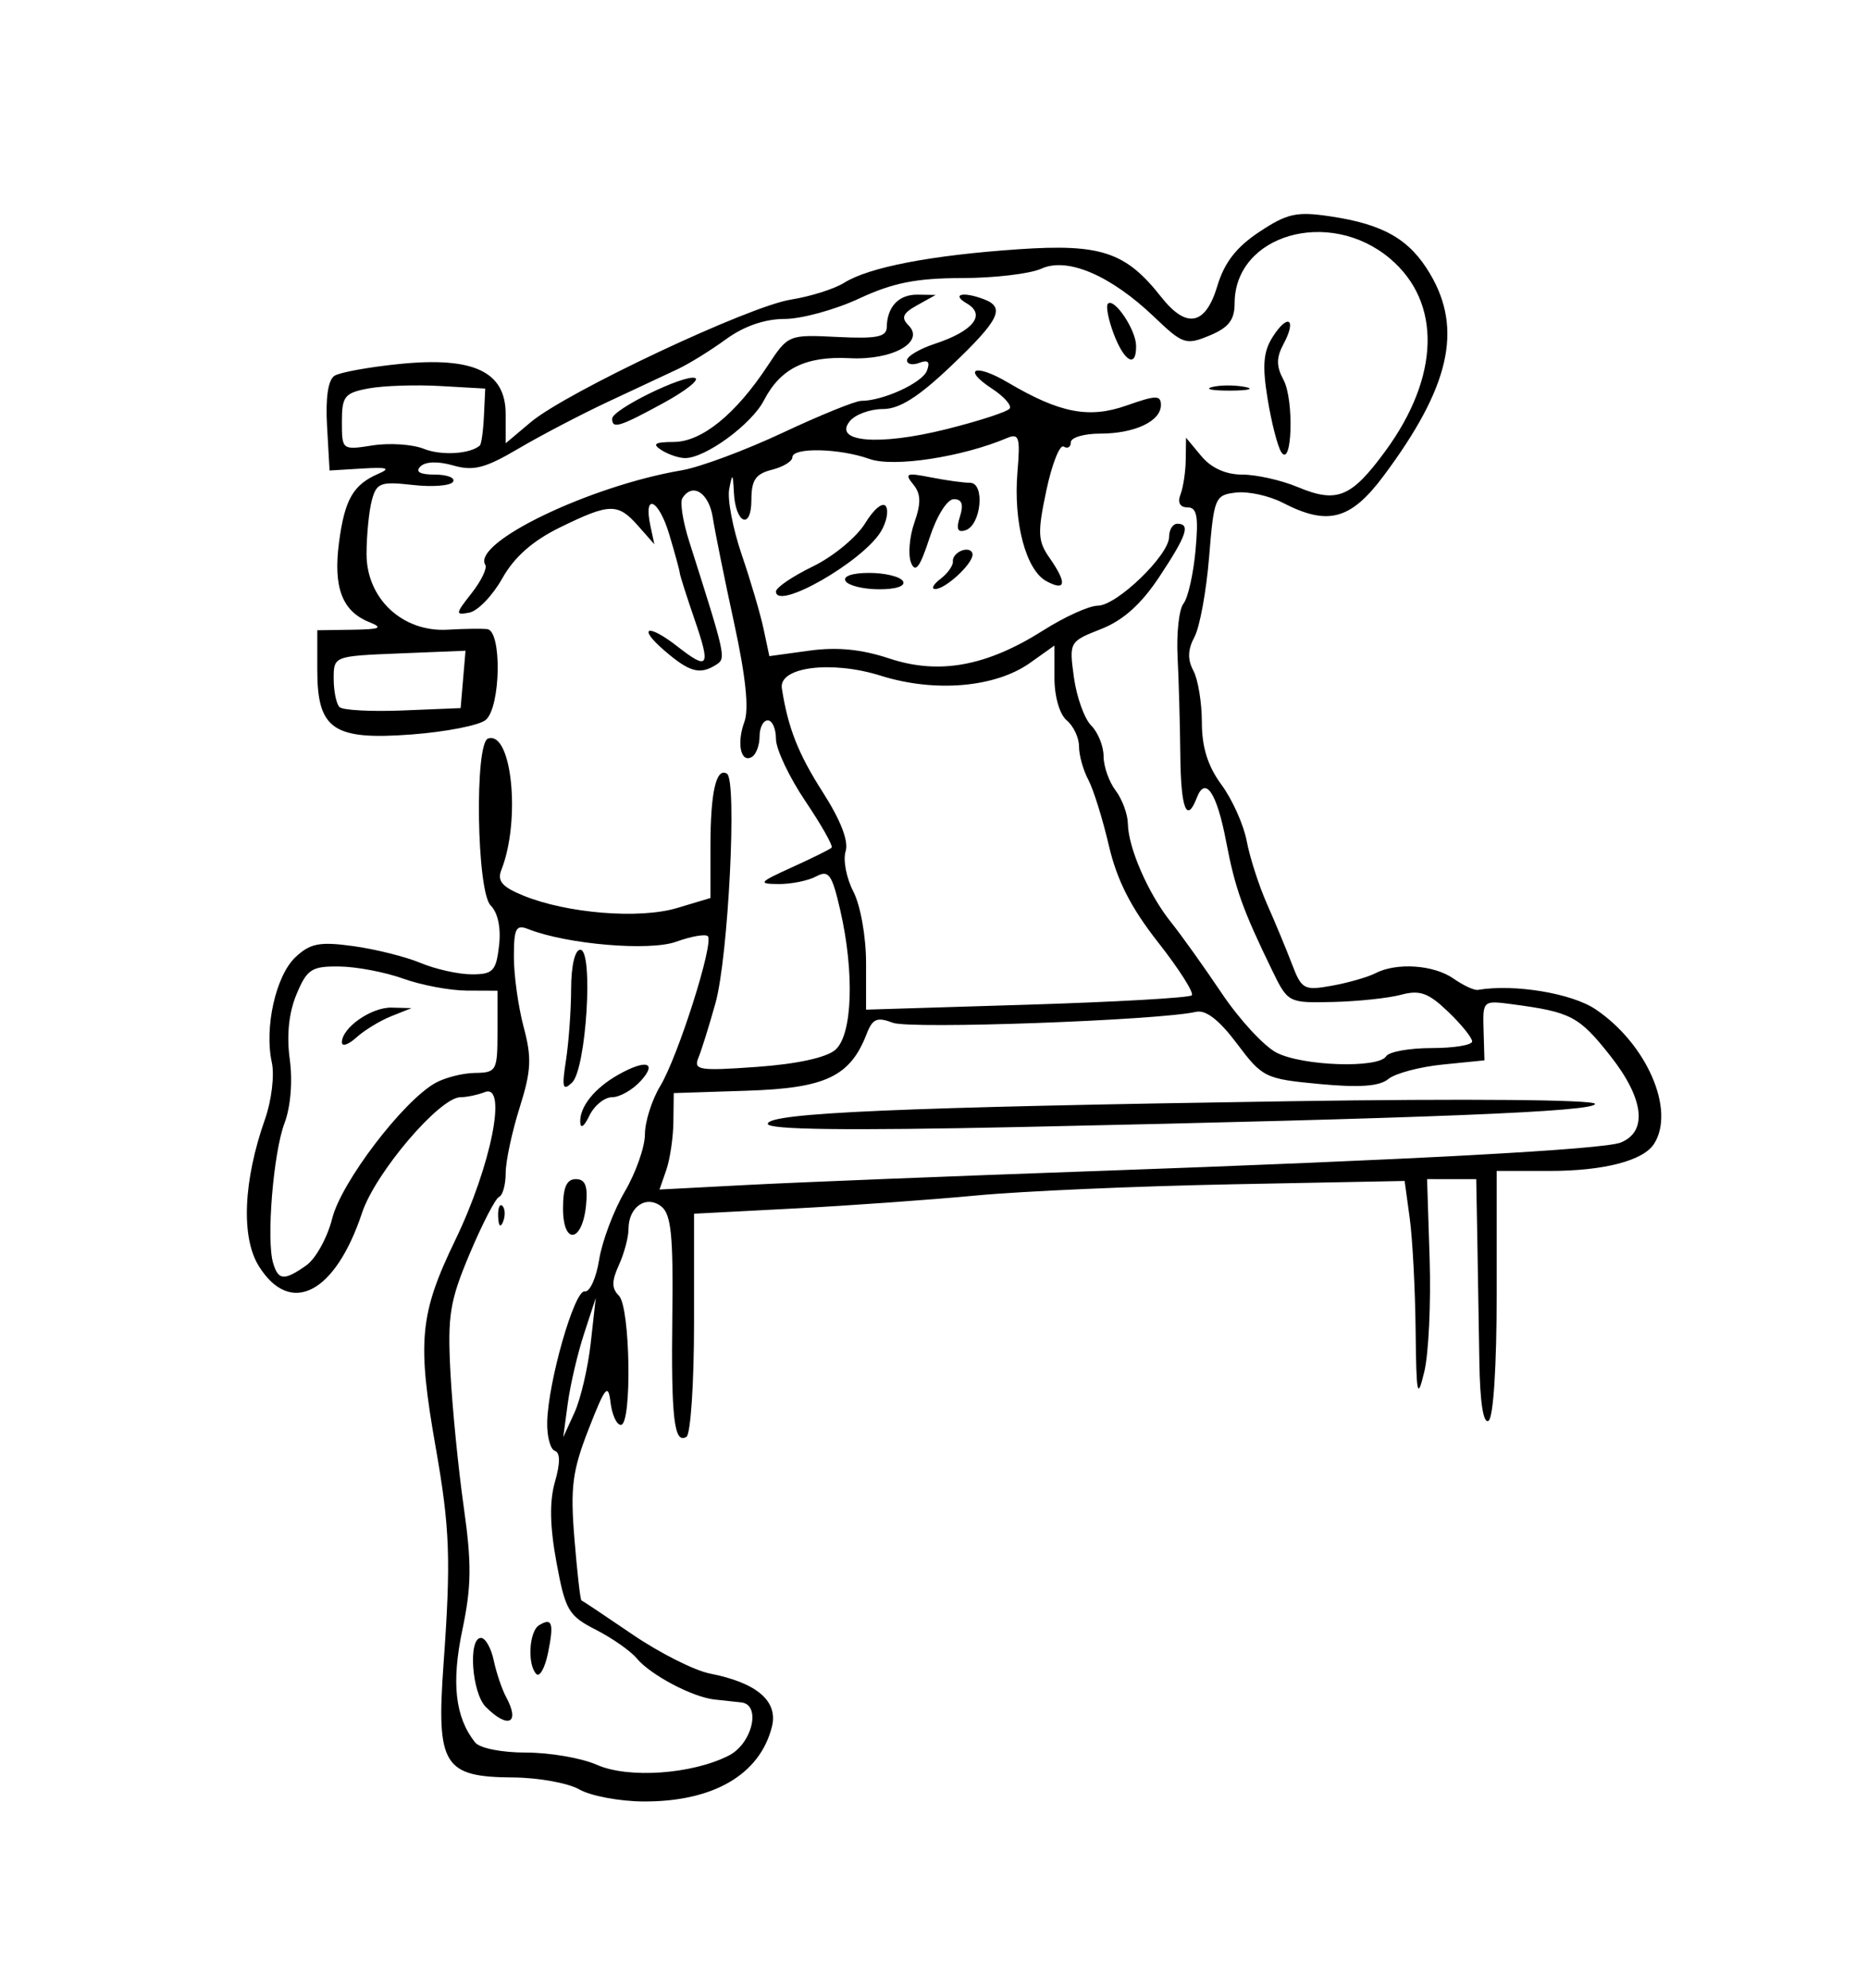 <?xml version="1.0" encoding="UTF-8" standalone="no"?>
<!-- Created with Inkscape (http://www.inkscape.org/) -->

<svg
   xmlns:dc="http://purl.org/dc/elements/1.1/"
   xmlns:cc="http://creativecommons.org/ns#"
   xmlns:rdf="http://www.w3.org/1999/02/22-rdf-syntax-ns#"
   xmlns:svg="http://www.w3.org/2000/svg"
   xmlns="http://www.w3.org/2000/svg"
   xmlns:xlink="http://www.w3.org/1999/xlink"
   xmlns:sodipodi="http://sodipodi.sourceforge.net/DTD/sodipodi-0.dtd"
   xmlns:inkscape="http://www.inkscape.org/namespaces/inkscape"
   width="360.621"
   height="383.654"
   id="svg2"
   version="1.1"
   inkscape:version="0.48.3.1 r9886"
   sodipodi:docname="Triceps-kickback-1.svg"
   inkscape:export-filename="/home/christian/Arbeitsfläche/Dropbox/Website/opentraining/cc_exercises/Triceps-kickback-1.png"
   inkscape:export-xdpi="199.63289"
   inkscape:export-ydpi="199.63289">
  <defs
     id="defs4">
    <filter
       inkscape:collect="always"
       id="filter5283"
       color-interpolation-filters="sRGB">
      <feGaussianBlur
         inkscape:collect="always"
         stdDeviation="10.212"
         id="feGaussianBlur5285" />
    </filter>
    <filter
       inkscape:collect="always"
       id="filter5427"
       x="-0.286"
       width="1.572"
       y="-0.286"
       height="1.572"
       color-interpolation-filters="sRGB">
      <feGaussianBlur
         inkscape:collect="always"
         stdDeviation="15.758"
         id="feGaussianBlur5429" />
    </filter>
    <radialGradient
       gradientUnits="userSpaceOnUse"
       gradientTransform="matrix(1,0,0,0.918,-19.286,-7.911)"
       r="209.566"
       fy="287.501"
       fx="398.111"
       cy="287.501"
       cx="398.111"
       id="radialGradient5255"
       xlink:href="#linearGradient5249"
       inkscape:collect="always" />
    <linearGradient
       id="linearGradient5249"
       inkscape:collect="always">
      <stop
         id="stop5251"
         offset="0"
         style="stop-color:#e3e3e3;stop-opacity:1;" />
      <stop
         id="stop5253"
         offset="1"
         style="stop-color:#e3e3e3;stop-opacity:0;" />
    </linearGradient>
  </defs>
  <sodipodi:namedview
     id="base"
     pagecolor="#ffffff"
     bordercolor="#666666"
     borderopacity="1.0"
     inkscape:pageopacity="0.0"
     inkscape:pageshadow="2"
     inkscape:zoom="0.98994949"
     inkscape:cx="285.39205"
     inkscape:cy="149.98275"
     inkscape:document-units="px"
     inkscape:current-layer="layer1"
     showgrid="false"
     showguides="true"
     inkscape:guide-bbox="true"
     fit-margin-top="0"
     fit-margin-left="0"
     fit-margin-right="0"
     fit-margin-bottom="0"
     inkscape:window-width="1615"
     inkscape:window-height="1026"
     inkscape:window-x="1431"
     inkscape:window-y="24"
     inkscape:window-maximized="1">
    <sodipodi:guide
       orientation="-0.707,0.707"
       position="-1659.516,619.159"
       id="guide2985" />
  </sodipodi:namedview>
  <g
     inkscape:label="Ebene 1"
     inkscape:groupmode="layer"
     id="layer1"
     transform="translate(-230.945,-262.153)">
    <g
       id="g5449"
       transform="matrix(1.054,0,0,1.259,-111.424,59.808)"
       style="fill:#ffffff;fill-opacity:1"
       inkscape:export-filename="/home/christian/Arbeitsfläche/Dropbox/Website/opentraining/cc_exercises/Bench-dips-1.png"
       inkscape:export-xdpi="214.51434"
       inkscape:export-ydpi="214.51434">
      <rect
         inkscape:export-ydpi="150"
         inkscape:export-xdpi="150"
         inkscape:export-filename="/home/christian/Dokumente/Code/workspace/OpenTraining/res/drawable/background.png"
         y="185.228"
         x="352.249"
         height="255.714"
         width="290"
         id="rect2987"
         style="fill:#ffffff;fill-opacity:1;stroke:none;filter:url(#filter5283)" />
      <path
         transform="matrix(1.607,0,0,0.774,-152.976,82.348)"
         d="m 467.143,292.005 c 0,36.49 -29.581,66.071 -66.071,66.071 -36.49,0 -66.071,-29.581 -66.071,-66.071 0,-36.49 29.581,-66.071 66.071,-66.071 36.49,0 66.071,29.581 66.071,66.071 z"
         sodipodi:ry="66.071426"
         sodipodi:rx="66.071426"
         sodipodi:cy="292.00504"
         sodipodi:cx="401.07144"
         id="path5317"
         style="fill:#ffffff;fill-opacity:1;stroke:none;filter:url(#filter5427)"
         sodipodi:type="arc" />
    </g>
    <path
       style="fill:#000000"
       d="m 342.8,607.534 c -2.174,-1.243 -7.934,-2.285 -12.8,-2.316 -13.436,-0.085 -14.834,-2.353 -13.437,-21.784 1.458,-20.276 1.242,-26.301 -1.504,-41.906 -3.612,-20.524 -3.119,-25.76 3.771,-40.017 6.914,-14.307 10.117,-30.258 5.738,-28.578 -1.42,0.545 -3.544,0.991 -4.719,0.991 -4.028,0 -16.437,14.57 -19.013,22.325 -5.169,15.562 -13.823,20.032 -19.916,10.287 -3.473,-5.555 -3.015,-16.478 1.193,-28.402 1.257,-3.561 1.846,-8.471 1.31,-10.911 -1.484,-6.756 0.779,-16.806 4.583,-20.352 2.854,-2.66 4.661,-3.002 11.157,-2.11 4.264,0.586 10.111,2.051 12.994,3.255 2.883,1.205 7.321,2.19 9.863,2.19 4.101,0 4.694,-0.621 5.265,-5.515 0.401,-3.436 -0.21,-6.369 -1.622,-7.781 -2.698,-2.698 -3.137,-31.335 -0.494,-32.216 4.592,-1.531 6.343,15.773 2.566,25.36 -0.841,2.134 0.134,3.278 4.218,4.948 8.428,3.447 22.435,4.58 29.701,2.403 l 6.443,-1.93 0,-9.898 c 0,-10.527 1.101,-15.384 3.194,-14.09 1.974,1.22 0.264,35.355 -2.217,44.254 -1.212,4.348 -2.696,9.1 -3.298,10.561 -0.987,2.394 0.121,2.568 11.286,1.77 7.721,-0.552 13.421,-1.792 15.147,-3.295 3.312,-2.885 3.727,-14.914 0.933,-27.019 -1.59,-6.888 -2.208,-7.747 -4.64,-6.445 -1.543,0.826 -4.809,1.486 -7.257,1.467 -4.045,-0.032 -3.807,-0.327 2.605,-3.236 3.881,-1.761 7.32,-3.464 7.642,-3.786 0.322,-0.322 -1.965,-4.37 -5.081,-8.997 -3.116,-4.627 -5.665,-10.023 -5.665,-11.991 0,-1.968 -0.712,-3.579 -1.581,-3.579 -0.87,0 -1.581,1.381 -1.581,3.069 0,1.688 -0.651,3.471 -1.446,3.963 -2.168,1.34 -3.028,-2.581 -1.482,-6.759 0.907,-2.451 0.249,-8.788 -1.97,-18.974 -1.832,-8.412 -3.692,-17.606 -4.133,-20.433 -0.754,-4.835 -3.949,-6.859 -5.884,-3.729 -0.479,0.776 0.115,4.511 1.321,8.301 7.09,22.278 7.157,22.585 5.221,23.815 -3.141,1.996 -5.136,1.458 -9.96,-2.692 -5.396,-4.64 -3.257,-5.313 2.521,-0.793 5.95,4.654 6.417,3.927 3.298,-5.139 -1.571,-4.566 -2.874,-8.657 -2.895,-9.092 -0.022,-0.435 -0.938,-3.791 -2.037,-7.459 -2.032,-6.782 -5.024,-8.126 -3.632,-1.631 l 0.762,3.556 -3.141,-3.558 c -3.907,-4.426 -5.472,-4.392 -15.103,0.326 -5.26,2.577 -8.806,5.711 -11.111,9.819 -1.862,3.319 -4.72,6.292 -6.352,6.606 -2.758,0.531 -2.729,0.269 0.417,-3.73 1.861,-2.366 3.057,-4.829 2.658,-5.475 -2.641,-4.274 20.155,-15.249 37.926,-18.259 3.479,-0.589 12.236,-3.845 19.461,-7.236 7.225,-3.391 14.056,-6.165 15.181,-6.165 4.217,0 11.783,-3.472 12.685,-5.821 0.657,-1.711 0.223,-2.164 -1.454,-1.52 -1.314,0.504 -2.39,0.283 -2.39,-0.492 0,-0.775 2.433,-2.212 5.408,-3.194 7.395,-2.441 9.888,-5.594 6.144,-7.772 -3.09,-1.797 -0.732,-2.36 3.341,-0.797 4.12,1.581 2.94,3.974 -6.303,12.784 -6.352,6.055 -10.041,8.392 -13.246,8.392 -2.443,0 -5.304,1.038 -6.357,2.307 -3.376,4.067 5.517,4.839 18.503,1.605 6.408,-1.596 11.964,-3.407 12.345,-4.024 0.382,-0.618 -1.14,-2.325 -3.383,-3.794 -5.922,-3.88 -3.326,-4.964 2.979,-1.244 10.078,5.946 15.682,7.034 22.979,4.459 5.669,-2 6.607,-2.012 6.607,-0.085 0,3.133 -5.082,5.52 -11.755,5.52 -3.101,0 -5.638,0.754 -5.638,1.675 0,0.921 -0.618,1.293 -1.373,0.826 -0.755,-0.467 -2.262,3.342 -3.349,8.465 -1.726,8.133 -1.652,9.776 0.582,12.966 3.429,4.896 3.226,6.58 -0.55,4.559 -3.979,-2.13 -6.428,-11.346 -5.61,-21.115 0.562,-6.709 0.312,-7.508 -2.04,-6.513 -8.683,3.671 -21.883,5.678 -26.511,4.03 -5.853,-2.084 -14.909,-2.278 -14.909,-0.319 0,0.775 -1.779,1.856 -3.953,2.402 -3.132,0.786 -3.953,1.99 -3.953,5.799 0,5.908 -3.072,4.632 -3.378,-1.403 -0.191,-3.767 -0.294,-3.843 -0.904,-0.67 -0.379,1.972 0.706,7.664 2.41,12.649 1.704,4.985 3.603,11.434 4.22,14.331 l 1.121,5.266 7.707,-1.06 c 5.357,-0.737 10.065,-0.277 15.442,1.509 9.613,3.193 18.789,1.516 29.755,-5.438 4.121,-2.614 8.848,-4.752 10.504,-4.752 3.653,0 13.763,-9.756 13.763,-13.282 0,-1.391 0.712,-2.53 1.581,-2.53 2.599,0 1.847,2.219 -3.478,10.258 -3.492,5.273 -6.973,8.389 -11.241,10.066 -6.132,2.409 -6.175,2.484 -5.236,9.332 0.52,3.797 2.021,7.978 3.335,9.292 1.314,1.314 2.389,3.981 2.389,5.927 0,1.946 1.045,4.919 2.321,6.607 1.277,1.688 2.344,4.583 2.372,6.434 0.07,4.654 3.966,13.55 8.312,18.976 1.999,2.497 6.41,8.672 9.801,13.722 3.391,5.051 8.15,10.209 10.575,11.464 5.022,2.597 19.696,3.081 21.169,0.699 0.537,-0.87 4.493,-1.581 8.79,-1.581 4.297,0 7.813,-0.578 7.813,-1.285 0,-0.707 -2.091,-3.289 -4.647,-5.737 -3.805,-3.645 -5.452,-4.236 -9.092,-3.263 -2.445,0.654 -8.352,1.279 -13.128,1.389 -8.63,0.199 -8.701,0.162 -11.756,-6.125 -5.694,-11.718 -7.142,-15.776 -8.878,-24.876 -1.793,-9.396 -4.01,-12.703 -5.65,-8.429 -1.948,5.078 -3.086,2.153 -3.188,-8.201 -0.058,-5.87 -0.296,-14.415 -0.528,-18.988 -0.232,-4.573 0.282,-9.198 1.142,-10.278 0.86,-1.08 1.905,-5.699 2.322,-10.264 0.6,-6.57 0.277,-8.301 -1.55,-8.301 -1.456,0 -1.954,-0.924 -1.349,-2.501 0.528,-1.376 0.983,-4.4 1.012,-6.72 l 0.053,-4.219 2.968,3.558 c 1.915,2.296 4.719,3.558 7.904,3.558 2.715,0 7.518,1.079 10.674,2.397 7.589,3.171 10.343,2.047 16.909,-6.898 10.58,-14.412 10.928,-28.779 0.901,-37.215 -11.733,-9.872 -29.975,-4.595 -29.975,8.671 0,3.194 -1.159,4.68 -4.836,6.203 -4.57,1.893 -5.158,1.696 -10.673,-3.575 -8.411,-8.039 -16.778,-11.62 -21.802,-9.33 -2.171,0.989 -9.073,1.806 -15.337,1.814 -8.795,0.011 -13.316,0.912 -19.847,3.953 -4.652,2.166 -11.128,3.938 -14.392,3.938 -3.817,0 -7.851,1.398 -11.307,3.919 -2.955,2.156 -7.151,4.752 -9.326,5.77 -2.174,1.018 -8.222,3.85 -13.44,6.293 -5.218,2.443 -13.007,6.516 -17.31,9.051 -6.431,3.789 -8.67,4.366 -12.586,3.243 -2.935,-0.842 -5.364,-0.765 -6.329,0.2 -1.034,1.034 -0.083,1.566 2.797,1.566 2.399,0 3.976,0.625 3.504,1.39 -0.472,0.764 -3.968,1.039 -7.768,0.611 -6.236,-0.703 -7.006,-0.415 -7.909,2.958 -0.55,2.055 -1.01,6.698 -1.022,10.317 -0.028,8.64 6.939,15.166 15.648,14.657 3.122,-0.183 6.565,-0.233 7.652,-0.111 2.864,0.32 2.61,15.12 -0.3,17.535 -1.252,1.039 -7.664,2.297 -14.248,2.795 -15.189,1.149 -18.261,-0.945 -18.261,-12.448 l 0,-7.661 6.72,-0.1 c 5.485,-0.082 6.085,-0.356 3.266,-1.492 -5.174,-2.085 -6.922,-6.688 -5.802,-15.278 1.09,-8.356 2.726,-11.219 7.62,-13.338 2.446,-1.059 1.702,-1.301 -3.107,-1.009 l -6.325,0.384 -0.486,-8.547 c -0.315,-5.53 0.2,-8.971 1.459,-9.749 1.07,-0.661 6.716,-1.682 12.546,-2.267 14.308,-1.437 20.476,1.478 20.476,9.676 l 0,5.634 4.843,-4.075 c 6.872,-5.783 42.067,-22.363 50.214,-23.656 3.757,-0.596 8.382,-2.055 10.278,-3.241 4.832,-3.025 16.81,-5.329 33.677,-6.479 15.9,-1.084 20.703,0.522 27.535,9.208 4.882,6.206 8.56,5.492 10.836,-2.104 1.359,-4.535 3.678,-7.524 8.118,-10.463 5.402,-3.575 7.202,-3.966 13.744,-2.985 10.291,1.543 15.284,4.433 19.238,11.133 6.325,10.72 3.742,21.889 -9.011,38.972 -6.339,8.49 -10.756,9.666 -19.443,5.174 -2.623,-1.357 -6.679,-2.246 -9.013,-1.976 -4.086,0.472 -4.279,0.934 -5.216,12.45 -0.535,6.578 -1.805,13.515 -2.823,15.416 -1.307,2.442 -1.37,4.354 -0.213,6.515 0.9,1.682 1.637,6.169 1.637,9.97 0,4.813 1.152,8.474 3.794,12.055 2.087,2.829 4.277,7.719 4.868,10.867 0.591,3.148 2.357,8.621 3.924,12.162 1.568,3.541 3.739,8.765 4.824,11.61 1.853,4.856 2.323,5.109 7.698,4.14 3.148,-0.567 6.922,-1.65 8.387,-2.405 4.109,-2.119 11.289,-1.629 15.082,1.028 1.885,1.32 4,2.303 4.7,2.185 7.021,-1.192 18.122,0.64 22.742,3.754 9.882,6.66 15.433,19.427 11.283,25.953 -2.075,3.264 -9.69,5.238 -20.207,5.238 l -10.175,0 0,23.624 c 0,14.044 -0.641,24.021 -1.581,24.602 -0.997,0.616 -1.649,-3.584 -1.766,-11.37 -0.101,-6.791 -0.279,-17.505 -0.395,-23.809 l -0.211,-11.461 -4.744,-0.005 -4.744,-0.005 0.493,15.418 c 0.271,8.48 -0.191,18.264 -1.027,21.743 -1.344,5.591 -1.538,4.654 -1.679,-8.081 -0.087,-7.923 -0.6,-17.627 -1.14,-21.565 l -0.981,-7.16 -33.409,0.647 c -18.375,0.357 -40.525,1.325 -49.221,2.152 -8.696,0.827 -24.528,1.959 -35.181,2.514 l -19.369,1.011 0,21.078 c 0,11.593 -0.66,21.486 -1.467,21.985 -2.39,1.477 -2.973,-3.592 -2.723,-23.647 0.19,-15.178 -0.236,-19.343 -2.13,-20.82 -2.906,-2.265 -6.329,0.081 -6.329,4.337 0,1.592 -0.835,4.726 -1.855,6.965 -1.419,3.113 -1.419,4.506 0,5.925 2.209,2.209 2.554,24.94 0.378,24.94 -0.812,0 -1.71,-1.957 -1.996,-4.348 -0.45,-3.758 -1.023,-3.06 -4.222,5.139 -3.155,8.086 -3.561,11.22 -2.745,21.216 0.527,6.451 1.134,11.788 1.35,11.86 0.216,0.072 4.662,3.039 9.88,6.594 5.218,3.555 11.94,6.944 14.939,7.532 9.054,1.775 13.187,5.316 11.958,10.242 -2.314,9.273 -11.37,14.533 -24.869,14.442 -4.594,-0.031 -10.131,-1.073 -12.305,-2.316 z m 28.857,-6.551 c 4.542,-2.326 6.284,-9.854 2.372,-10.253 -1.087,-0.111 -3.409,-0.362 -5.161,-0.557 -4.281,-0.477 -12.358,-4.755 -15.009,-7.949 -1.183,-1.425 -4.734,-3.909 -7.891,-5.52 -5.275,-2.691 -5.891,-3.745 -7.597,-13.007 -1.28,-6.946 -1.371,-11.774 -0.292,-15.534 1.04,-3.628 1.034,-5.632 -0.019,-5.984 -0.871,-0.29 -1.535,-2.781 -1.476,-5.535 0.168,-7.797 5.273,-25.6 7.234,-25.231 0.969,0.182 2.226,-2.576 2.794,-6.13 0.568,-3.554 2.789,-9.457 4.935,-13.12 2.146,-3.662 3.902,-8.647 3.902,-11.077 0,-2.43 1.336,-6.637 2.97,-9.348 3.44,-5.711 10.406,-27.658 9.17,-28.894 -0.459,-0.459 -3.21,0.024 -6.113,1.073 -5.148,1.862 -21.146,0.494 -28.559,-2.442 -2.363,-0.936 -2.767,-0.151 -2.767,5.375 0,3.559 0.851,9.653 1.891,13.542 1.591,5.947 1.465,8.423 -0.791,15.578 -1.475,4.679 -2.682,10.342 -2.682,12.585 0,2.243 -0.572,4.315 -1.272,4.605 -0.7,0.29 -3.248,5.215 -5.663,10.944 -3.857,9.152 -4.311,11.937 -3.732,22.927 0.362,6.881 1.517,18.558 2.565,25.95 1.553,10.946 1.505,15.352 -0.259,23.741 -2.148,10.216 -1.402,16.857 2.441,21.718 0.896,1.133 5.114,1.976 9.884,1.976 4.577,0 10.716,1.062 13.642,2.36 6.074,2.694 18.412,1.825 25.48,-1.795 z m -46.927,-9.374 c -2.705,-2.705 -3.449,-13.327 -0.934,-13.327 0.853,0 1.963,1.957 2.467,4.348 0.504,2.392 1.585,5.584 2.402,7.094 2.74,5.063 0.375,6.195 -3.936,1.885 z m 9.76,-6.353 c -1.766,-1.766 -1.416,-8.221 0.51,-9.411 2.547,-1.574 2.921,-0.429 1.741,5.337 -0.591,2.888 -1.603,4.721 -2.251,4.074 z m 5.148,-89.855 c 0,-4.084 0.69,-5.666 2.472,-5.666 1.827,0 2.343,1.31 1.976,5.017 -0.716,7.249 -4.448,7.793 -4.448,0.649 z m -12.525,1.581 c -0.069,-1.667 0.305,-2.601 0.83,-2.075 0.525,0.525 0.582,1.889 0.125,3.031 -0.505,1.261 -0.879,0.887 -0.955,-0.955 z m 15.844,-18.315 c -0.071,-2.969 2.807,-6.522 7.363,-9.092 5.344,-3.014 7.584,-2.401 4.338,1.186 -1.574,1.739 -4.066,3.162 -5.538,3.162 -1.472,0 -3.448,1.601 -4.391,3.558 -1.035,2.146 -1.738,2.617 -1.773,1.186 z m -2.752,-11.859 c 0.539,-3.479 0.987,-9.704 0.997,-13.835 0.011,-4.436 0.735,-7.511 1.771,-7.511 2.583,0 1.15,23.062 -1.593,25.643 -1.805,1.698 -1.995,1.001 -1.175,-4.297 z m 4.783,54.551 0.97,-8.696 -2.268,6.94 c -1.247,3.817 -2.66,9.865 -3.139,13.44 l -0.871,6.5 2.169,-4.744 c 1.193,-2.609 2.605,-8.657 3.139,-13.44 z m -54.92,-14.97 c 1.823,-1.277 4.082,-5.371 5.02,-9.098 1.757,-6.976 13.563,-22.496 19.838,-26.078 1.851,-1.056 5.321,-1.946 7.713,-1.976 4.156,-0.054 4.348,-0.405 4.348,-7.962 l 0,-7.906 -5.929,-0.024 c -3.261,-0.013 -8.776,-1.049 -12.254,-2.302 -3.479,-1.253 -9.029,-2.31 -12.335,-2.348 -5.381,-0.062 -6.248,0.5 -8.284,5.372 -1.482,3.547 -1.936,7.908 -1.303,12.525 0.582,4.245 0.174,9.194 -1.016,12.347 -2.163,5.73 -3.53,22.565 -2.192,27.004 1.016,3.371 2.109,3.447 6.393,0.446 z m 6.877,-43.043 c 0,-2.839 5.695,-6.817 9.612,-6.715 l 3.828,0.1 -3.92,1.564 c -2.156,0.86 -5.18,2.704 -6.72,4.098 -1.54,1.393 -2.8,1.822 -2.8,0.952 z m 144.678,24.861 c 62.384,-2.219 98.905,-4.197 102.217,-5.537 5.251,-2.124 4.478,-8.505 -2.027,-16.735 -6.045,-7.648 -7.568,-8.448 -18.928,-9.956 -5.672,-0.753 -5.702,-0.726 -5.534,5.036 l 0.168,5.793 -8.087,0.814 c -4.448,0.448 -9.161,1.706 -10.475,2.796 -1.692,1.404 -5.558,1.684 -13.259,0.961 -10.52,-0.988 -11.035,-1.24 -15.958,-7.801 -3.424,-4.562 -6.009,-6.567 -7.906,-6.131 -7.18,1.652 -55.163,3.384 -58.509,2.112 -3.061,-1.164 -3.934,-0.797 -5.064,2.13 -3.182,8.238 -7.906,10.486 -23.064,10.98 l -14.186,0.462 -0.065,5.534 c -0.036,3.044 -0.654,7.232 -1.375,9.307 l -1.31,3.773 17.172,-0.898 c 9.445,-0.494 39.23,-1.683 66.189,-2.642 z m -62.457,-9.144 c 0,-2.116 25.46,-3.218 100.8,-4.364 34.184,-0.52 58.899,-0.303 58.899,0.517 0,1.496 -31.529,2.762 -111.078,4.462 -33.426,0.714 -48.621,0.522 -48.621,-0.614 z m 81.855,-24.801 c 0.473,-0.473 -2.445,-5.066 -6.484,-10.207 -5.27,-6.708 -7.961,-11.992 -9.528,-18.711 -1.201,-5.15 -2.988,-10.866 -3.971,-12.702 -0.983,-1.836 -1.787,-4.721 -1.787,-6.411 0,-1.69 -1.067,-3.958 -2.372,-5.041 -1.375,-1.141 -2.372,-4.591 -2.372,-8.207 l 0,-6.239 -4.688,3.338 c -6.703,4.773 -18.377,5.78 -28.84,2.489 -9.521,-2.995 -19.734,-1.694 -19.096,2.432 1.179,7.623 3.151,12.627 7.902,20.054 3.469,5.422 5.028,9.459 4.408,11.413 -0.528,1.663 0.145,5.158 1.494,7.767 1.376,2.661 2.453,8.706 2.453,13.765 l 0,9.021 31.011,-0.951 c 17.056,-0.523 31.397,-1.338 31.87,-1.811 z m -140.678,-60.978 0.471,-5.534 -12.725,0.516 c -12.711,0.515 -12.725,0.52 -12.725,4.875 0,2.398 0.503,4.862 1.117,5.476 0.614,0.614 6.129,0.911 12.254,0.659 l 11.137,-0.458 0.471,-5.534 z m 3.237,-45.146 c 0.3,-0.264 0.656,-2.844 0.791,-5.733 l 0.246,-5.253 -8.696,-0.494 c -4.783,-0.272 -11.009,-0.062 -13.835,0.467 -4.625,0.865 -5.139,1.51 -5.139,6.442 0,5.445 0.04,5.475 5.929,4.554 3.261,-0.51 7.708,-0.214 9.882,0.657 3.367,1.349 8.939,1.02 10.823,-0.64 z m 57.168,28.175 c 0,-0.755 3.209,-2.932 7.131,-4.837 3.922,-1.905 8.468,-5.664 10.103,-8.352 1.67,-2.746 3.419,-4.166 3.991,-3.24 0.56,0.907 0.105,3.122 -1.011,4.924 -3.633,5.862 -20.214,15.3 -20.214,11.506 z m 13.44,-2.003 c -0.58,-0.939 1.27,-1.581 4.557,-1.581 3.044,0 5.974,0.712 6.511,1.581 0.58,0.939 -1.27,1.581 -4.557,1.581 -3.044,0 -5.974,-0.712 -6.511,-1.581 z m 18.34,-0.446 c 1.391,-1.059 2.458,-2.578 2.372,-3.376 -0.086,-0.797 0.733,-1.746 1.82,-2.108 1.087,-0.362 1.976,0.002 1.976,0.809 0,1.852 -5.297,6.718 -7.24,6.651 -0.801,-0.028 -0.319,-0.917 1.072,-1.976 z m -5.698,-3.092 c -0.609,-1.511 -0.323,-4.996 0.635,-7.745 1.326,-3.803 1.27,-5.572 -0.234,-7.402 -1.722,-2.095 -1.289,-2.268 3.361,-1.347 2.935,0.581 6.362,1.057 7.616,1.057 2.936,0 2.166,8.161 -0.864,9.157 -1.548,0.509 -1.847,-0.225 -1.079,-2.645 0.743,-2.34 0.385,-3.349 -1.185,-3.349 -1.284,0 -3.297,3.22 -4.696,7.511 -1.836,5.635 -2.724,6.824 -3.554,4.763 z m -48.219,-21.761 c -1.819,-1.176 -1.257,-1.538 2.415,-1.557 5.402,-0.027 11.96,-5.355 18.141,-14.738 3.927,-5.961 4.016,-5.998 13.44,-5.526 7.576,0.379 9.495,-0.003 9.529,-1.897 0.07,-3.958 2.33,-6.328 5.981,-6.269 l 3.464,0.056 -3.573,1.984 c -2.789,1.549 -3.154,2.403 -1.666,3.891 3.222,3.222 -3.124,6.76 -11.363,6.335 -8.478,-0.437 -13.359,1.961 -16.548,8.127 -2.408,4.657 -11.355,11.193 -15.263,11.15 -1.202,-0.013 -3.252,-0.714 -4.557,-1.557 z m 119.678,0.391 c -0.705,-1.089 -1.89,-5.714 -2.634,-10.278 -1.05,-6.442 -0.823,-9.123 1.013,-11.992 2.923,-4.567 4.649,-3.417 2.079,1.385 -1.433,2.678 -1.437,4.306 -0.016,6.962 2.075,3.877 1.652,17.159 -0.443,13.922 z m -129.165,-6.435 c 0,-1.771 13.853,-8.576 16.001,-7.86 0.946,0.315 -1.83,2.506 -6.168,4.867 -8.459,4.604 -9.832,5.022 -9.832,2.993 z m 115.803,-6.11 c 1.512,-0.396 4.358,-0.41 6.325,-0.032 1.967,0.378 0.73,0.702 -2.749,0.72 -3.479,0.018 -5.088,-0.292 -3.576,-0.688 z m -18.977,-10.273 c -1.045,-2.769 -1.55,-5.385 -1.121,-5.814 1.211,-1.211 5.384,4.987 5.44,8.082 0.081,4.428 -2.255,3.202 -4.319,-2.268 z"
       id="path3040"
       inkscape:connector-curvature="0" />
  </g>
</svg>
